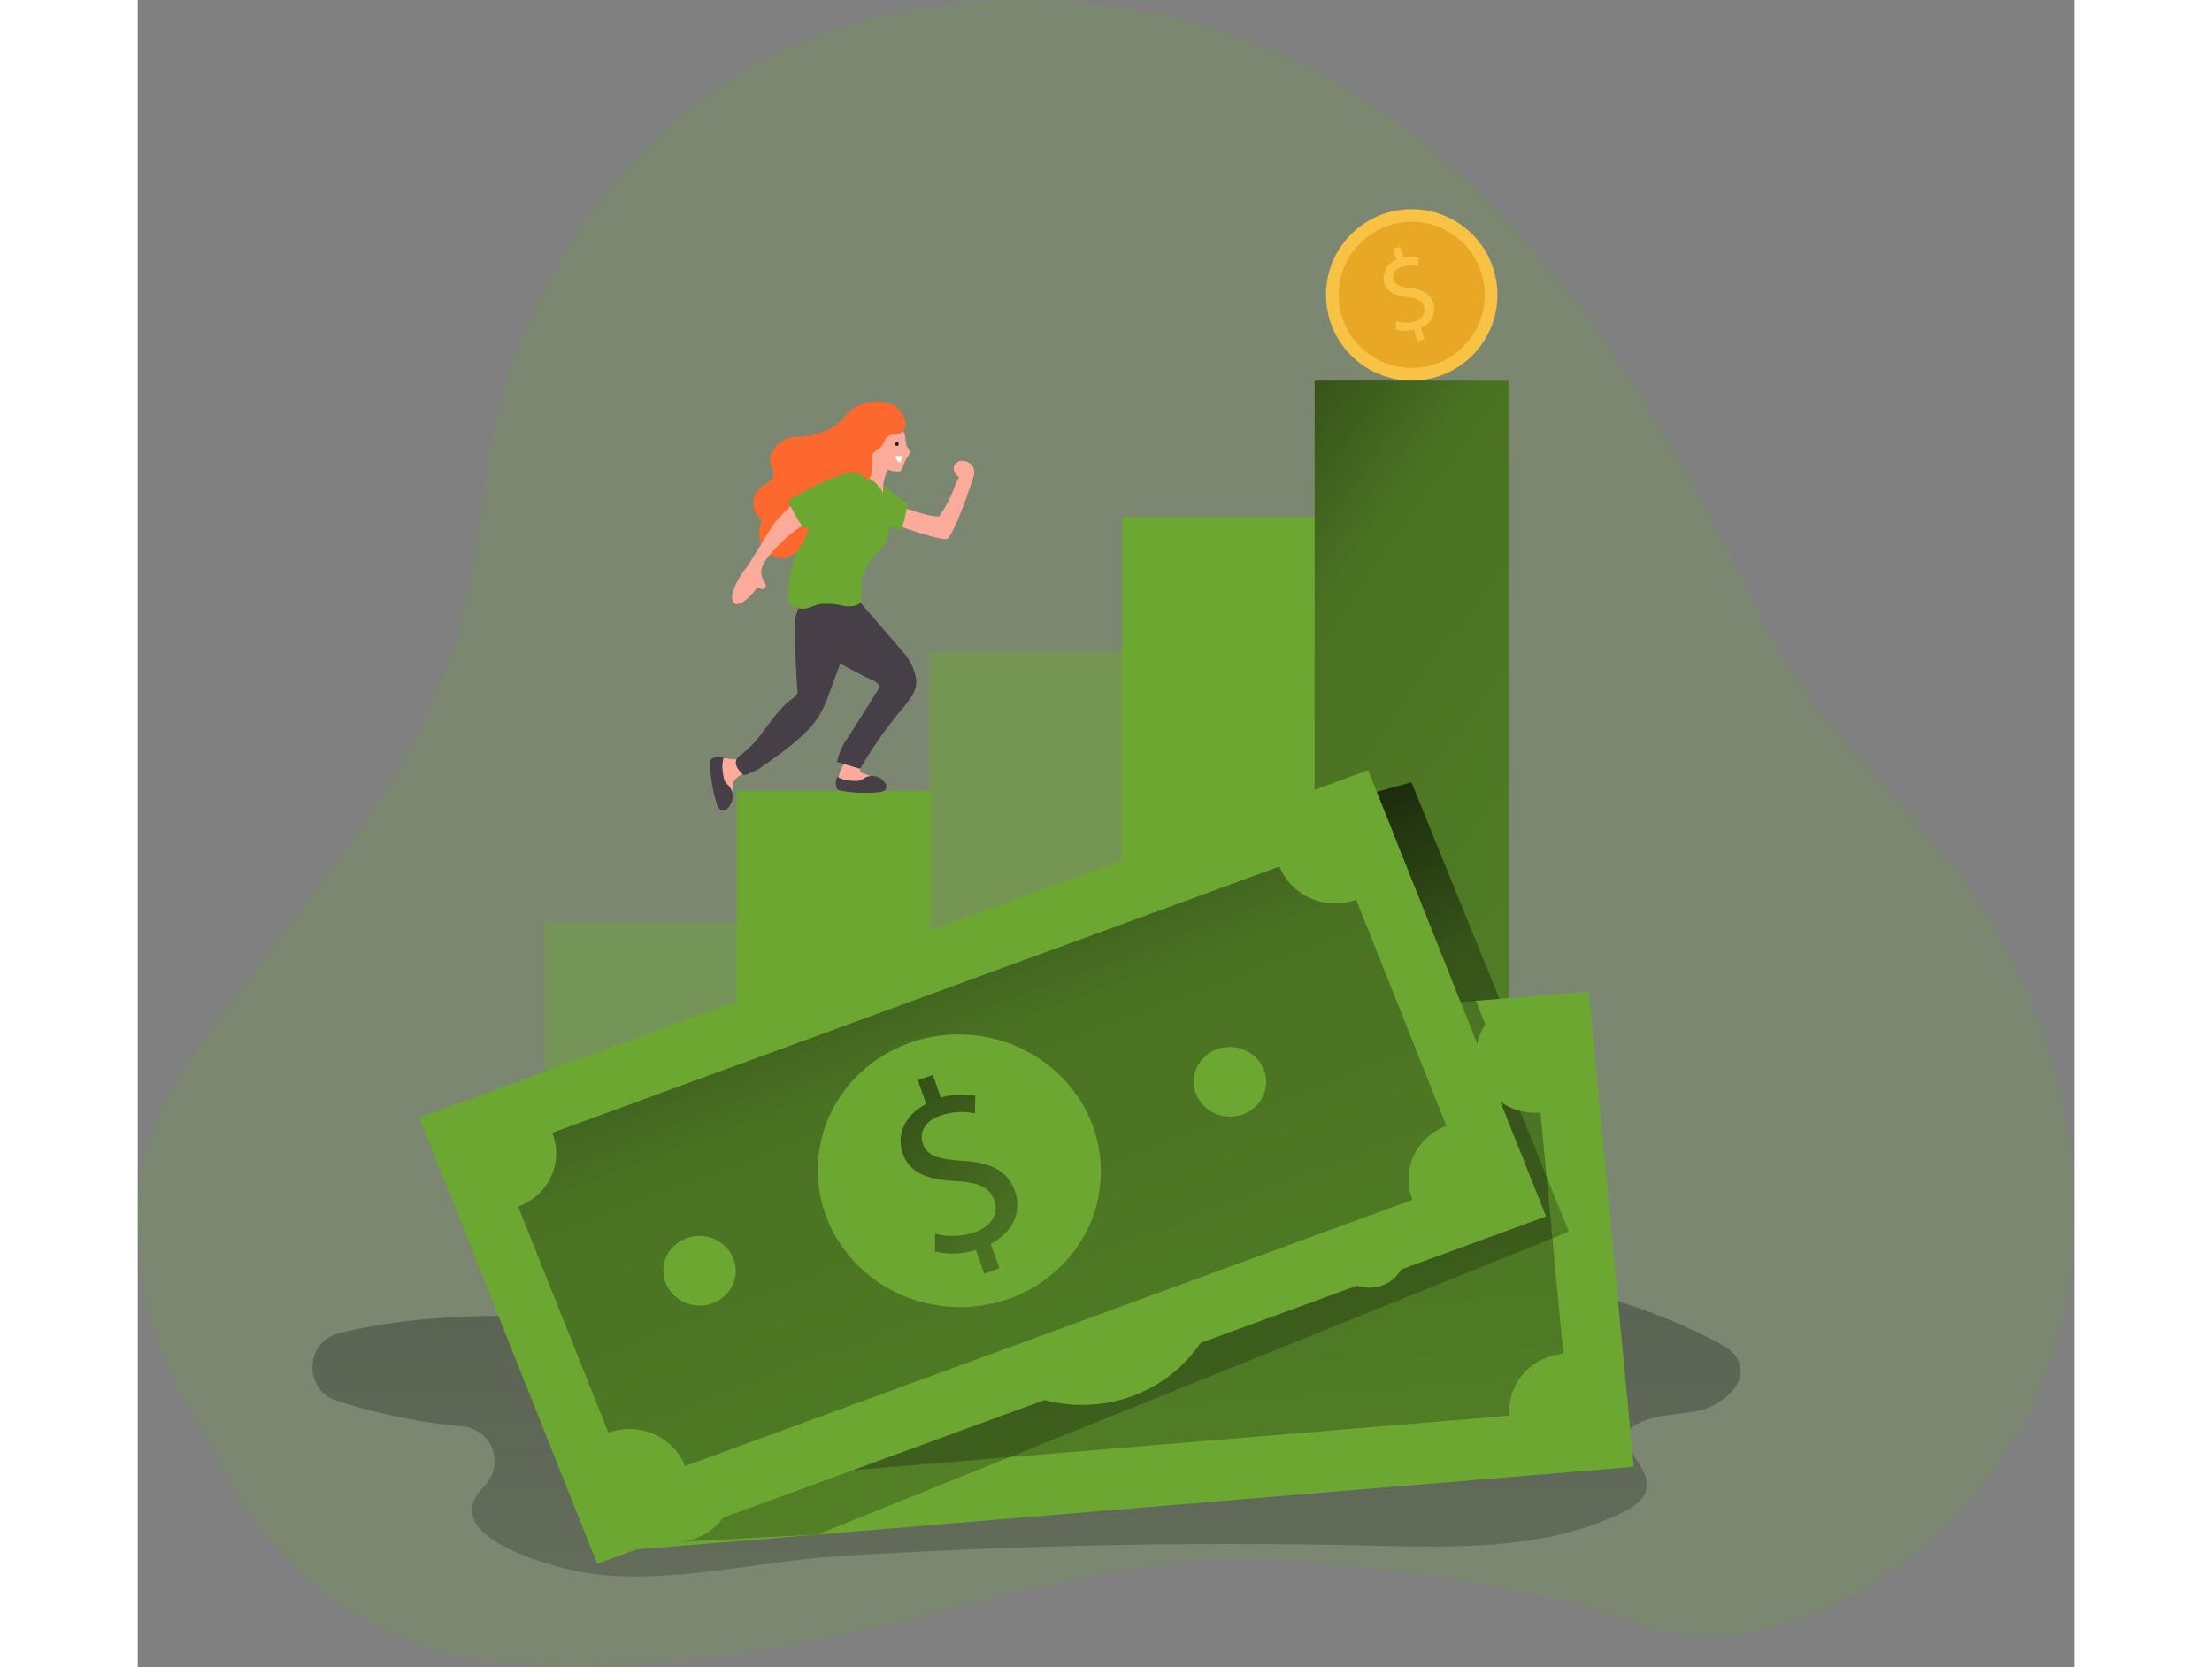 <svg data-name="Layer 1" xmlns="http://www.w3.org/2000/svg" xmlns:xlink="http://www.w3.org/1999/xlink" viewBox="0 0 378.44 325.79" width="406" height="306" class="illustration styles_illustrationTablet__1DWOa"><rect x="0" y="0" width="378.44" height="325.79" fill="#808080" stroke="none"/><defs><linearGradient id="a" x1="191.25" y1="158.09" x2="192.05" y2="476.39" gradientUnits="userSpaceOnUse"><stop offset=".01"/><stop offset=".08" stop-opacity=".69"/><stop offset=".21" stop-opacity=".32"/><stop offset="1" stop-opacity="0"/></linearGradient><linearGradient id="c" x1="153.7" y1="76.33" x2="494.53" y2="317.88" xlink:href="#a"/><linearGradient id="b" x1="-794.43" y1="3080.09" x2="-800.45" y2="2521.18" gradientTransform="matrix(1 -.09 -.09 -1 1238.09 3066.63)" gradientUnits="userSpaceOnUse"><stop offset=".01"/><stop offset=".13" stop-opacity=".69"/><stop offset=".25" stop-opacity=".32"/><stop offset="1" stop-opacity="0"/></linearGradient><linearGradient id="d" x1="153.04" y1="153.04" x2="254.24" y2="445.05" xlink:href="#a"/><linearGradient id="e" x1="-830.51" y1="2995.42" x2="-626.59" y2="2515.18" gradientTransform="matrix(1 -.09 -.09 -1 1233.14 3058.69)" xlink:href="#b"/><linearGradient id="f" x1="-380.13" y1="3379.83" x2="-386.16" y2="2820.37" gradientTransform="scale(1 -1) rotate(21.2 9102.062 2922.28)" xlink:href="#b"/><linearGradient id="g" x1="-416.66" y1="3296.14" x2="-210.79" y2="2811.34" gradientTransform="scale(1 -1) rotate(21.2 9094.739 2897.204)" xlink:href="#b"/></defs><path d="M373.5 205.35a116.22 116.22 0 00-17.6-34.53c-12.51-16.82-29.29-30.71-38.33-49.62C288.09 59.56 247.94.06 172.65 0 102.72 0 81.2 53.7 77.08 61.59c-10 19.15-8.87 42.08-14.89 62.83-8.39 28.89-29.91 51.69-47.56 76-6.26 8.64-12.23 17.94-14 28.46-1.08 6.44-.53 13 .07 19.54 1.47 15.91 9 25.15 15.77 38.63a70.55 70.55 0 0030.32 30.85c23.44 12.09 57.17 7.69 82.37 3.28 30.55-5.34 59.59-17.61 91.13-16.22a332.78 332.78 0 0156.48 7.47c12.56 2.78 21.88 8.92 35.15 7.11 27.43-3.75 51.77-25.94 61.14-51.43 7.37-20.05 6.85-42.23.44-62.76z" fill="#6ca732" opacity=".18" style="isolation:isolate"/><path d="M85.64 302.29l-.16.16c-9.72 9.85 13.91 15.85 20 16.86 15.06 2.49 33.52-2.26 48.76-3.23q52-3.27 104.25-2.12c16.88.38 34.57.94 49.7-6.57 2-1 4.07-2.34 4.49-4.49.79-4-4.53-7.17-3.84-11.14 3.45-3.51 9.05-3.18 13.88-4.13s10.09-5.62 7.82-10c-.84-1.63-2.53-2.62-4.16-3.47-18.05-9.44-35.92-12.74-56.28-14.06-45.51-2.93-89.1 2.28-134.1 7.9-26.65 3.33-53.12-2-78.91 4.51-6.57 1.67-6.87 11-.44 13.11a113.05 113.05 0 0024.73 5.06 6.85 6.85 0 014.26 11.61z" transform="translate(-17.84 -11.94)" fill="url(#a)"/><path fill="#6ca732" d="M79.43 180.26h37.94v33.05H79.43z" opacity=".41"/><path fill="#6ca732" d="M117.07 154.55h37.94v58.75h-37.94z"/><path fill="#6ca732" d="M154.71 127.42h37.94v85.89h-37.94z" opacity=".5"/><path fill="#6ca732" d="M192.35 101h37.94v112.3h-37.94z"/><path fill="#6ca732" d="M229.99 74.38h37.94v138.93h-37.94z"/><path fill="url(#c)" d="M229.99 74.38h37.94v138.93h-37.94z"/><path fill="#6ca732" d="M85.7 210.14l197.86-16.41 8.78 92.9-197.87 16.41-8.77-92.9z"/><path fill="url(#b)" d="M98.33 220.78l174.75-14.49 6.56 69.39-174.75 14.49-6.56-69.39z"/><path fill="url(#d)" d="M132.89 299.85l146.76-59.15-18.16-45.14 4.62-.38-17.2-42.31-25 6.85-11.84 8.7-106.13 132.86 26.95-1.43z"/><ellipse cx="202.25" cy="259.82" rx="26.64" ry="27.66" transform="rotate(-86.23 186.963 263.38)" fill="#6ca732"/><path d="M201.24 280.45l-.26-4.92a14.92 14.92 0 01-7.78-1.82l1-3.28a13.81 13.81 0 007.29 1.75c3.58-.16 5.86-2.23 5.72-5s-2.18-4.21-6-5.51c-5.22-1.7-8.49-3.78-8.71-8-.22-4 2.57-7.17 7.15-8.1l-.26-4.91 3.11-.15.24 4.68a14.14 14.14 0 016.6 1.4l-1.05 3.3a12.45 12.45 0 00-6.4-1.37c-3.86.17-5.19 2.46-5.09 4.39.14 2.5 2.06 3.67 6.47 5.22 5.29 1.79 8 4.19 8.24 8.48.2 3.81-2.37 7.51-7.47 8.56l.26 5z" transform="translate(-17.84 -11.94)" fill="url(#e)"/><ellipse cx="147.81" cy="265.22" rx="6.81" ry="7.08" transform="rotate(-86.23 132.52 268.779)" fill="#6ca732"/><ellipse cx="256.85" cy="256.18" rx="6.81" ry="7.08" transform="rotate(-86 242.664 259.178)" fill="#6ca732"/><ellipse cx="290.93" cy="218.22" rx="11.17" ry="11.6" transform="rotate(-86.23 275.641 221.777)" fill="#6ca732"/><ellipse cx="297.49" cy="287.59" rx="11.17" ry="11.6" transform="rotate(-86.23 282.21 291.154)" fill="#6ca732"/><ellipse cx="116.17" cy="232.71" rx="11.17" ry="11.6" transform="rotate(-86.23 100.878 236.276)" fill="#6ca732"/><ellipse cx="122.74" cy="302.08" rx="11.17" ry="11.6" transform="rotate(-86.23 107.451 305.648)" fill="#6ca732"/><path fill="#6ca732" d="M55.03 218.39l185.42-67.88 34.77 87.19L89.8 305.58l-34.77-87.19z"/><path fill="url(#f)" d="M70.18 225.32l163.76-59.95 25.98 65.12-163.76 59.95-25.98-65.12z"/><ellipse cx="178.4" cy="240.71" rx="26.64" ry="27.66" transform="rotate(-86.23 163.11 244.274)" fill="#6ca732"/><path d="M183.27 260.85l-1.64-4.66a15.05 15.05 0 01-8 .29l.05-3.44a13.85 13.85 0 007.5-.22c3.4-1.1 5-3.7 4.08-6.31S182 243 178 242.76c-5.5-.26-9.23-1.41-10.64-5.39-1.34-3.8.44-7.58 4.58-9.69l-1.66-4.68 2.95-1 1.56 4.44a14.11 14.11 0 016.74-.38l-.08 3.45a12.52 12.52 0 00-6.54.37c-3.66 1.18-4.29 3.73-3.64 5.56.84 2.38 3 3 7.69 3.33 5.59.33 8.88 1.92 10.32 6 1.28 3.62-.14 7.86-4.75 10.22l1.68 4.76z" transform="translate(-17.84 -11.94)" fill="url(#g)"/><ellipse cx="127.63" cy="260.24" rx="6.81" ry="7.08" transform="rotate(-86.23 112.342 263.806)" fill="#6ca732"/><ellipse cx="229.81" cy="222.84" rx="6.81" ry="7.08" transform="rotate(-86 215.488 225.894)" fill="#6ca732"/><ellipse cx="251.79" cy="177.3" rx="11.17" ry="11.6" transform="rotate(-86.23 236.501 180.862)" fill="#6ca732"/><ellipse cx="277.77" cy="242.4" rx="11.17" ry="11.6" transform="rotate(-86.23 262.483 245.957)" fill="#6ca732"/><ellipse cx="88.02" cy="237.26" rx="11.17" ry="11.6" transform="rotate(-86.23 72.731 240.82)" fill="#6ca732"/><ellipse cx="114" cy="302.35" rx="11.17" ry="11.6" transform="rotate(-86.23 98.708 305.92)" fill="#6ca732"/><path d="M113.21 148.77a.77.77 0 00-.14.21 5.25 5.25 0 000 2.4 26.38 26.38 0 001.25 5.1 1 1 0 00.23.42.66.66 0 00.87-.07 1.84 1.84 0 00.42-.85 23.77 23.77 0 00.5-2.8c.17-1.2 1.79-1.88 2.72-2.42a.45.45 0 00.19-.17c0-.1.56 1.17.53 1.07a14.43 14.43 0 00-.85-2.12c0-.06-.6-1.51-.65-1.54s-.21 0-.3.06a3.48 3.48 0 01-2.48.19 2.46 2.46 0 00-2.29.52z" fill="#fcab9a"/><path d="M114.51 147.91a3.12 3.12 0 00-2.06.21 1.05 1.05 0 00-.5.43 1.26 1.26 0 00-.08.61 27.71 27.71 0 001.29 7.9 2.82 2.82 0 00.45.92 1 1 0 00.91.4 1.25 1.25 0 00.64-.32 3.23 3.23 0 00.25-4.62 4.09 4.09 0 01-.62-.7 2.45 2.45 0 01-.28-.84 14.5 14.5 0 01-.27-2.27 15.85 15.85 0 01.27-1.72zm20.86-13.06a30.14 30.14 0 01-2 4.66c-1.78 3-4.57 5.32-7.38 7.43a127.03 127.03 0 01-4.65 3.34 16.72 16.72 0 01-2.56 1.13.49.49 0 01-.28.07.44.44 0 01-.2-.13c-1.22-1.09-2.08-2.5-.74-3.59a23.11 23.11 0 003.69-3.52c2.16-2.72 4-5.83 6.86-7.87a1.49 1.49 0 00.78-1.77q-.42-6-.43-12.07a7.36 7.36 0 01.5-3.24c1.23-2.55 5.68-2.87 8.08-2.64a3 3 0 011.59.47c2.75 2.17 1.52 4.88.54 7.52z" fill="#473f47"/><path d="M148.61 102.61c.52.46 8.43 3 9.45 2.72 1.21-.31 4.36-9.16 5.3-12.39a.7.7 0 000-.55.52.52 0 00-.18-.18c-1.94-1.25-3.1 1.69-3.57 3a24.58 24.58 0 01-3 5.7c-2 .16-6.81-1.77-7.39-1.79a1.69 1.69 0 00-1.53.87c-.45.96.22 1.97.92 2.62z" fill="#fcab9a"/><path d="M149.47 97.75c.24.16.48.31.73.45a.47.47 0 01.25.23.46.46 0 010 .26l-.47 2.14a7 7 0 01-1 2.69c-.29.39-2.41-1-2.71-1.23a8.84 8.84 0 01-2.27-2.17 3.93 3.93 0 01-.65-1.23 4.94 4.94 0 01.47-3.18c.83-1.61 2.21-.82 3.27.17a15.47 15.47 0 002.38 1.87z" fill="#6ca732"/><path d="M137.25 153.2a.81.81 0 00.16.16 5 5 0 002.2.48 24.24 24.24 0 004.89-.19 1 1 0 00.44-.13.61.61 0 00.09-.8 1.66 1.66 0 00-.7-.55 21.87 21.87 0 00-2.47-1c-.37-.14-.69-.2-.69-.67a1.75 1.75 0 01.14-.64l.26-.76c.09-.27.18-.6 0-.81a.77.77 0 00-.44-.19 10.59 10.59 0 00-2.25-.21.31.31 0 00-.21.05.31.31 0 00-.09.14c-.53 1.23-2.32 3.85-1.33 5.12z" fill="#fcab9a"/><path d="M130.79 113.81s-4 5.6.11 10.58c2.87 3.46 7.16 5.81 11.11 7.79.69.35 1.51.64 2.18 1.06 1.31.81.5 1.51-.19 2.61-1.73 2.8-3.49 5.57-5.26 8.34a11.44 11.44 0 00-2.06 4.69l4.48 1.35a85.85 85.85 0 018.19-11.67c1.32-1.58 3-3.51 2.79-5.71a10.48 10.48 0 00-2.57-5.44l-8.41-9.74z" fill="#473f47"/><path d="M150.26 87.06c.14.42.54.74.6 1.19s-.39 1-.68 1.43c-.4.63-.5 1.42-.9 2.06a.81.81 0 01-.32.34 1.4 1.4 0 01-.41.06 5.61 5.61 0 01-1.57-.26.46.46 0 00-.3-.07.5.5 0 00-.2.23 8.57 8.57 0 00-.83 4c0 .44 0 1-.36 1.23a.79.79 0 01-.45.11c-1 0-1.83-.92-2.33-1.84a11.85 11.85 0 01-1-2.6 2.22 2.22 0 01-.09-.81 2.49 2.49 0 01.33-.91 17.45 17.45 0 001.25-3.19 14 14 0 011.47-4.11 2.28 2.28 0 011.11-.92 3 3 0 011.58.06 4.2 4.2 0 012.67 1.59c.17.32.26 1.89.43 2.41z" fill="#fcab9a"/><path d="M140 118.4a6.26 6.26 0 01-2.69-.14 13.47 13.47 0 00-3.91-.22 13.71 13.71 0 00-2.27.75c-1.46.43-4.11.07-4.08-1.86.11-6 2.43-11.71 5-17.13 1.09-2.33 2.34-4.75 4.52-6.1a6.29 6.29 0 019.13 2.79 12.8 12.8 0 011 4.42c.17 1.9.2 4-.86 5.55a16 16 0 01-1.65 1.85 11.07 11.07 0 00-2.76 5.55c-.33 1.6 1.03 4.04-1.43 4.54z" fill="#6ca732"/><path d="M149.77 83.98c-.72 1.15-1.93.68-2.92 1.15s-1 1.91-2 2.57c-.42.31-.94.53-1.19 1a2.5 2.5 0 00-.17 1.28 17.8 17.8 0 010 1.93 2.82 2.82 0 01-.5 1.61c-.73.85-2.07.62-3.19.73-2.19.22-2.93 2.29-4.38 3.69-.71.69-1.5 1.29-2.15 2a14.33 14.33 0 00-2.31 4 14.6 14.6 0 01-1.71 3.22 4.61 4.61 0 01-3 1.9 4.14 4.14 0 01-3.14-1.09 5.16 5.16 0 01-1.41-5.42 1.39 1.39 0 00.13-1 1.47 1.47 0 00-.39-.47 4 4 0 010-5.57c.79-.75 2.68-1.46 2.78-2.69s-1-2.43-.53-3.84a3.89 3.89 0 01.69-1.18 5.94 5.94 0 012.24-2 8.3 8.3 0 012.82-.46c3.08-.22 6.3-1.16 8.33-3.5a15.38 15.38 0 011.51-1.71 6.35 6.35 0 012.14-1.08 8.54 8.54 0 015.81-.09 4.73 4.73 0 012.71 3.08 2.29 2.29 0 01-.17 1.94z" fill="#fc682d"/><path d="M149.42 89.12c-.39 0-1 0-1.35-.11-.12.24.46 1.13.59 1.24a.33.33 0 00.44 0 .44.44 0 00.11-.25l.21-.89" fill="#fff"/><circle cx="148.36" cy="86.78" r=".36" fill="#231f20"/><path d="M160.9 90.06a1.64 1.64 0 00-1.37 1 1.88 1.88 0 00.74 2 4.72 4.72 0 002.11.77.77.77 0 00.65-.09.79.79 0 00.19-.39 4 4 0 00.22-1.6 2.42 2.42 0 00-2.54-1.69z" fill="#fcab9a"/><path d="M136.7 151.84a2.89 2.89 0 00-.19 1.92 1 1 0 00.3.54 1.26 1.26 0 00.54.2 26.29 26.29 0 007.51.3 2.66 2.66 0 00.93-.24 1 1 0 00.54-.76 1.15 1.15 0 00-.18-.62 3 3 0 00-4.19-1.12 4.74 4.74 0 01-.75.44 2.52 2.52 0 01-.82.09 11.82 11.82 0 01-2.14-.18 13.75 13.75 0 01-1.55-.57z" fill="#473f47"/><path d="M132.16 97.31c-.86 0-1-1.38-1.69-.84a42.73 42.73 0 00-5.57 5.18c-1.18 1.36-5.09 8.14-5.89 9.23a14.11 14.11 0 00-2.76 5 2.34 2.34 0 00.06 1.61c1 2 4.23-1.83 4.81-2.77.44.32 1.1.6 1.46.19.5-.56-.26-1.4-.5-1.92a3.06 3.06 0 01-.06-2.17 7.27 7.27 0 011.4-2.28 30.06 30.06 0 019.72-7.74c.54-.27 1.15-.59 1.31-1.17a1.41 1.41 0 00-.07-.86 2.29 2.29 0 00-2.22-1.46z" fill="#fcab9a"/><path d="M141.16 98.11s-10 4.75-10.58 5.26-3.56-5.53-3.56-5.53 9.86-5.82 13-5.46 4.26 3.75 1.14 5.73z" fill="#6ca732"/><path d="M177.92 70.17v-.64" fill="none"/><circle cx="248.96" cy="57.62" r="16.75" fill="#f8c244"/><circle cx="248.96" cy="57.62" r="14.28" fill="#e8a825"/><path d="M250.01 66.65l-.59-2.22a6.48 6.48 0 01-3.6-.07l.13-1.6a6 6 0 003.38.1c1.57-.41 2.38-1.59 2.05-2.83s-1.37-1.73-3.17-2c-2.47-.28-4.12-.92-4.62-2.82a3.72 3.72 0 012.37-4.41l-.59-2.21 1.36-.36.56 2.12a6.18 6.18 0 013.05 0l-.18 1.71a5.38 5.38 0 00-2.95 0c-1.69.45-2.05 1.62-1.82 2.5.3 1.14 1.26 1.49 3.37 1.77 2.51.32 3.95 1.16 4.47 3.1a4 4 0 01-2.44 4.63l.61 2.28z" fill="#f8c244"/></svg>